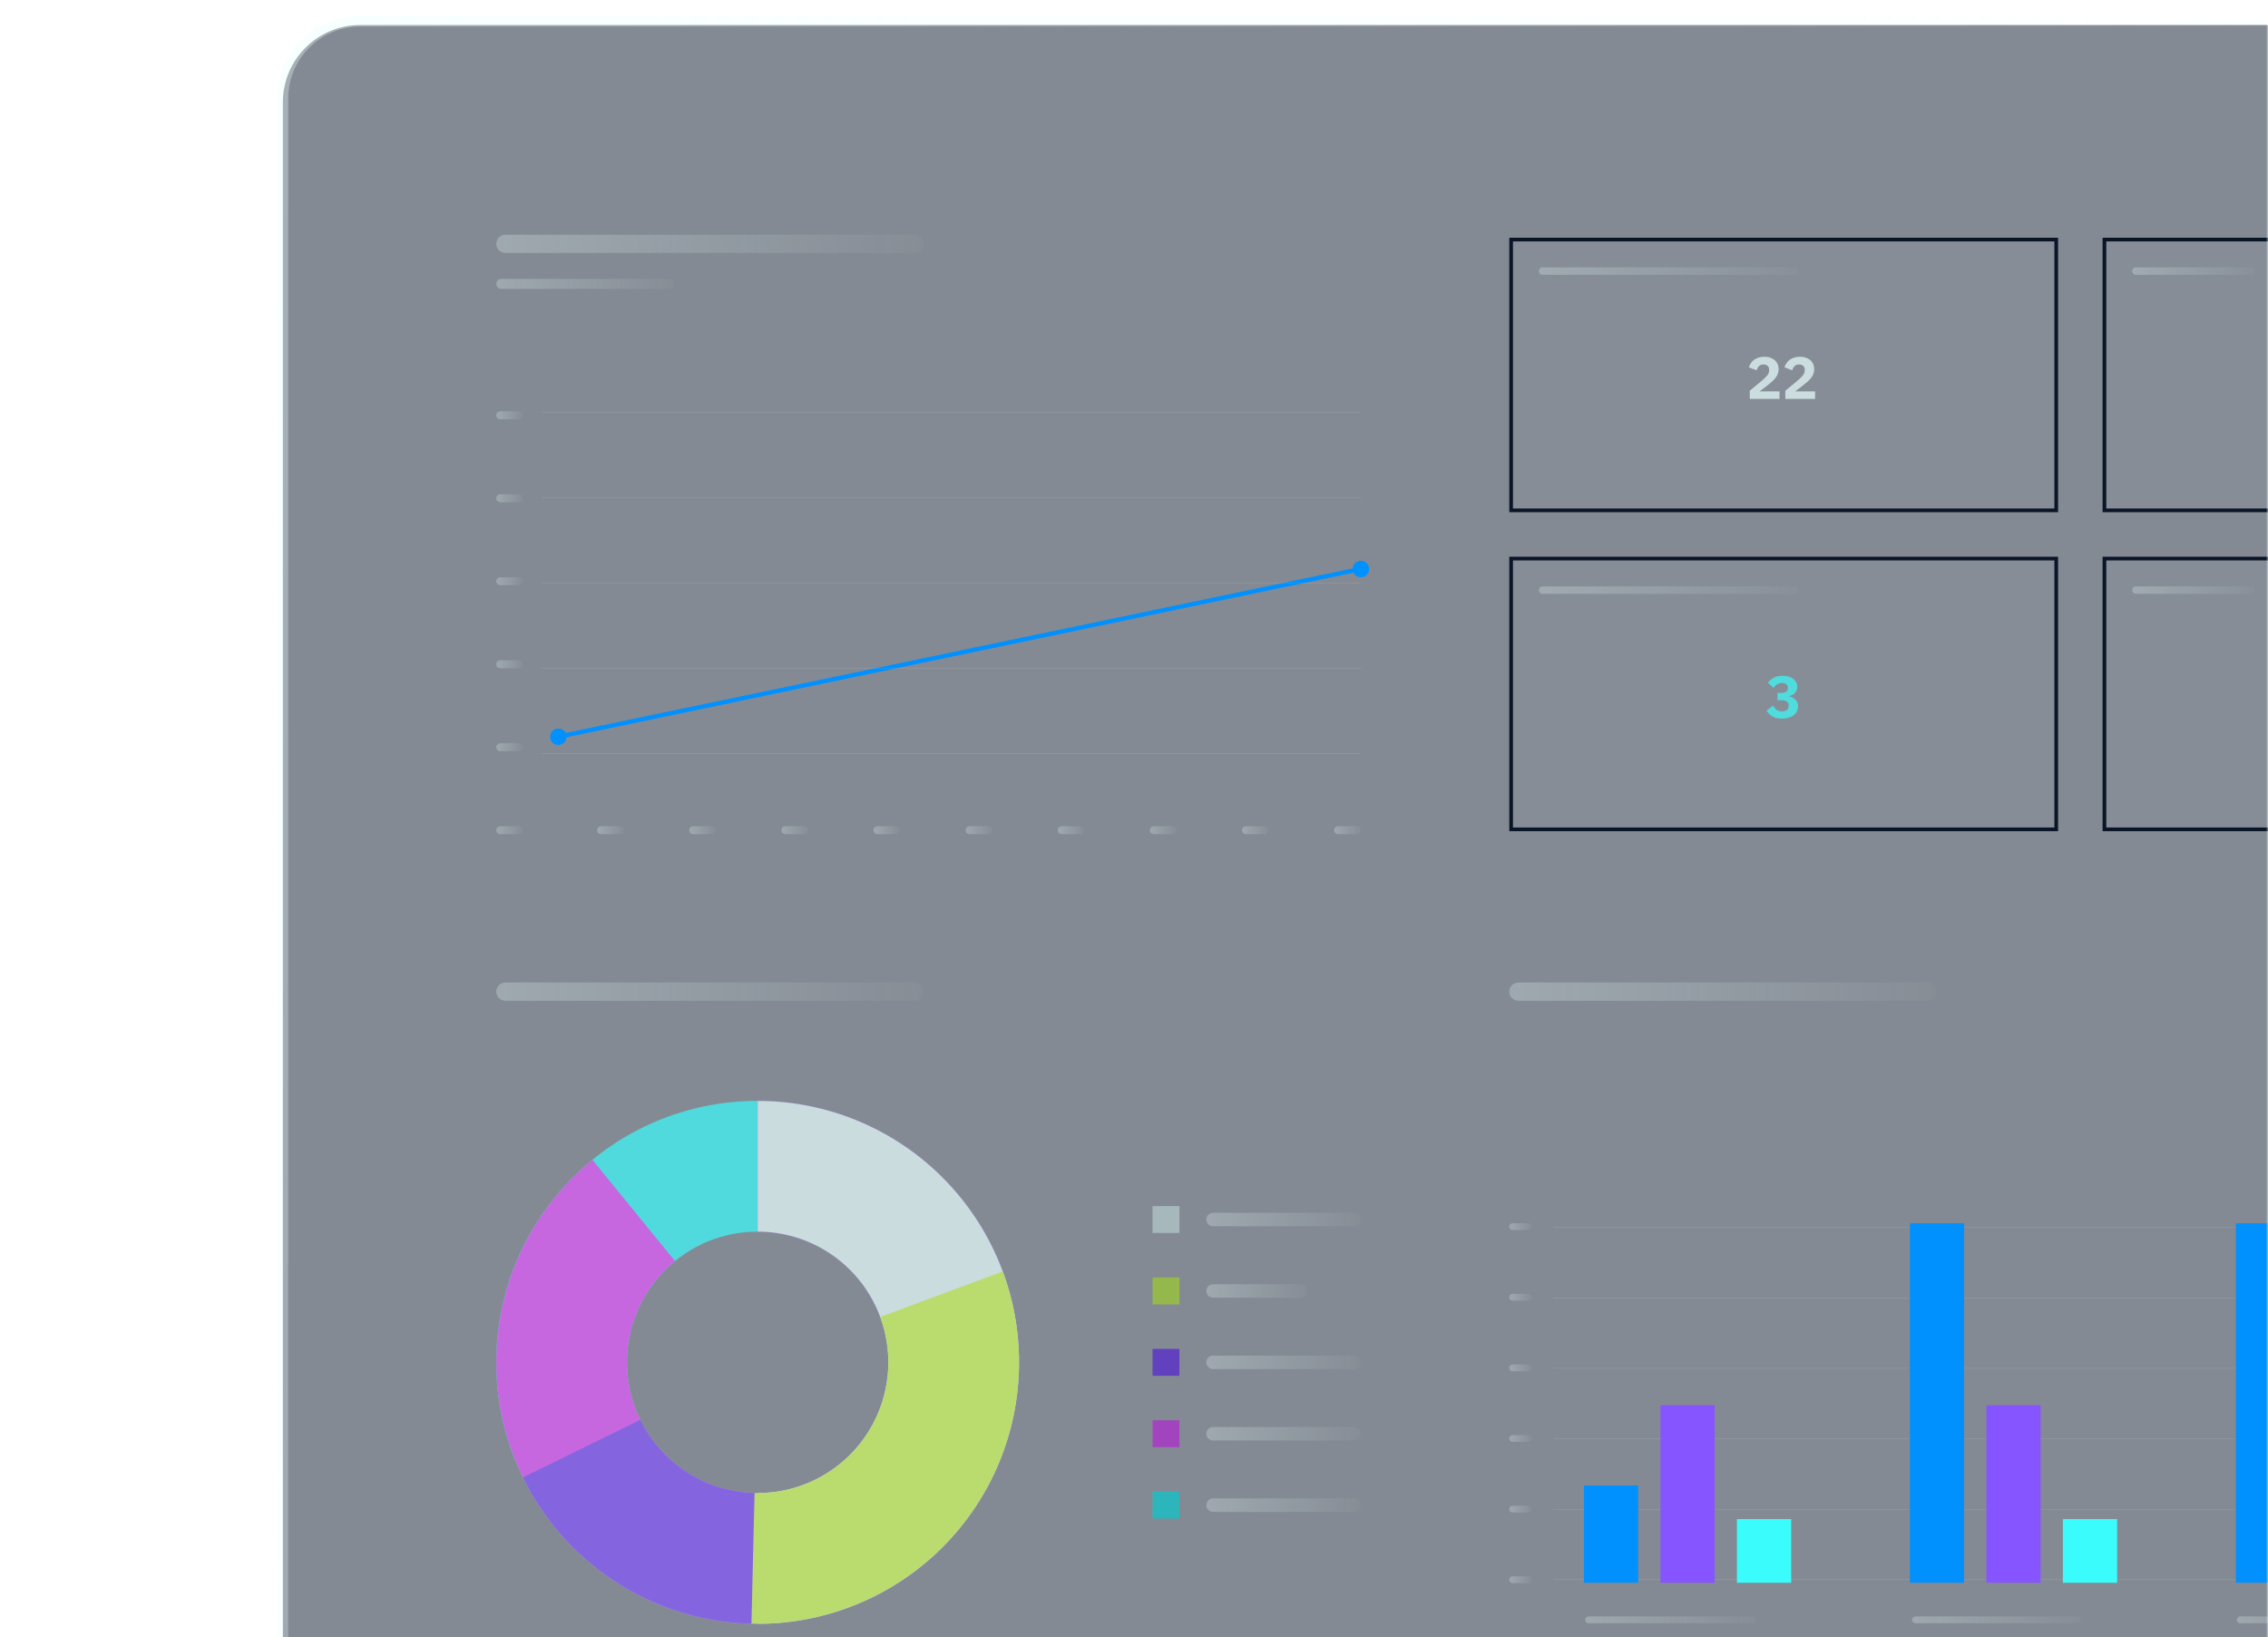 <svg width="600" height="433" viewBox="0 0 600 433" fill="none" xmlns="http://www.w3.org/2000/svg">
<g clip-path="url(#clip0_189_83)">
<g clip-path="url(#clip1_189_83)">
<mask id="mask0_189_83" style="mask-type:luminance" maskUnits="userSpaceOnUse" x="-231" y="-187" width="831" height="679">
<path d="M600 -186.386H-230.118V491.261H600V-186.386Z" fill="white"/>
</mask>
<g mask="url(#mask0_189_83)">
<g filter="url(#filter0_d_189_83)">
<path d="M579.527 6.614H24.707C13.401 6.614 4.235 15.78 4.235 27.086V502.847C4.235 514.154 13.401 523.32 24.707 523.32H579.527C590.834 523.32 600 514.154 600 502.847V27.086C600 15.78 590.834 6.614 579.527 6.614Z" fill="#0A1628" fill-opacity="0.5"/>
<path opacity="0.3" d="M171.341 62.084H63.115C61.785 62.084 60.706 63.163 60.706 64.494C60.706 65.825 61.785 66.904 63.115 66.904H171.341C172.672 66.904 173.75 65.825 173.75 64.494C173.75 63.163 172.672 62.084 171.341 62.084Z" fill="url(#paint0_linear_189_83)"/>
<path opacity="0.3" d="M106.418 73.77H62.023C61.295 73.77 60.706 74.36 60.706 75.088C60.706 75.815 61.295 76.405 62.023 76.405H106.418C107.145 76.405 107.735 75.815 107.735 75.088C107.735 74.36 107.145 73.77 106.418 73.77Z" fill="url(#paint1_linear_189_83)"/>
<path d="M77.117 194.859L290.117 150.32" stroke="#0091FF" stroke-width="1.153"/>
<path opacity="0.3" d="M66.735 108.783H61.753C61.174 108.783 60.706 109.252 60.706 109.83C60.706 110.408 61.174 110.877 61.753 110.877H66.735C67.314 110.877 67.783 110.408 67.783 109.83C67.783 109.252 67.314 108.783 66.735 108.783Z" fill="url(#paint2_linear_189_83)"/>
<path opacity="0.3" d="M66.735 130.731H61.753C61.174 130.731 60.706 131.2 60.706 131.779C60.706 132.357 61.174 132.826 61.753 132.826H66.735C67.314 132.826 67.783 132.357 67.783 131.779C67.783 131.2 67.314 130.731 66.735 130.731Z" fill="url(#paint3_linear_189_83)"/>
<path opacity="0.3" d="M66.735 152.68H61.753C61.174 152.68 60.706 153.149 60.706 153.728C60.706 154.306 61.174 154.775 61.753 154.775H66.735C67.314 154.775 67.783 154.306 67.783 153.728C67.783 153.149 67.314 152.68 66.735 152.68Z" fill="url(#paint4_linear_189_83)"/>
<path opacity="0.3" d="M66.735 174.635H61.753C61.174 174.635 60.706 175.103 60.706 175.682C60.706 176.26 61.174 176.729 61.753 176.729H66.735C67.314 176.729 67.783 176.26 67.783 175.682C67.783 175.103 67.314 174.635 66.735 174.635Z" fill="url(#paint5_linear_189_83)"/>
<path opacity="0.3" d="M66.735 196.583H61.753C61.174 196.583 60.706 197.052 60.706 197.631C60.706 198.209 61.174 198.678 61.753 198.678H66.735C67.314 198.678 67.783 198.209 67.783 197.631C67.783 197.052 67.314 196.583 66.735 196.583Z" fill="url(#paint6_linear_189_83)"/>
<path opacity="0.3" d="M66.735 218.531H61.753C61.174 218.531 60.706 218.999 60.706 219.578C60.706 220.156 61.174 220.625 61.753 220.625H66.735C67.314 220.625 67.783 220.156 67.783 219.578C67.783 218.999 67.314 218.531 66.735 218.531Z" fill="url(#paint7_linear_189_83)"/>
<path opacity="0.3" d="M93.415 218.531H88.432C87.854 218.531 87.385 218.999 87.385 219.578C87.385 220.156 87.854 220.625 88.432 220.625H93.415C93.993 220.625 94.462 220.156 94.462 219.578C94.462 218.999 93.993 218.531 93.415 218.531Z" fill="url(#paint8_linear_189_83)"/>
<path opacity="0.3" d="M117.791 218.531H112.808C112.23 218.531 111.761 218.999 111.761 219.578C111.761 220.156 112.23 220.625 112.808 220.625H117.791C118.369 220.625 118.838 220.156 118.838 219.578C118.838 218.999 118.369 218.531 117.791 218.531Z" fill="url(#paint9_linear_189_83)"/>
<path opacity="0.3" d="M142.166 218.531H137.183C136.605 218.531 136.136 218.999 136.136 219.578C136.136 220.156 136.605 220.625 137.183 220.625H142.166C142.744 220.625 143.213 220.156 143.213 219.578C143.213 218.999 142.744 218.531 142.166 218.531Z" fill="url(#paint10_linear_189_83)"/>
<path opacity="0.3" d="M166.53 218.531H161.547C160.969 218.531 160.5 218.999 160.5 219.578C160.5 220.156 160.969 220.625 161.547 220.625H166.53C167.108 220.625 167.577 220.156 167.577 219.578C167.577 218.999 167.108 218.531 166.53 218.531Z" fill="url(#paint11_linear_189_83)"/>
<path opacity="0.3" d="M190.904 218.531H185.922C185.343 218.531 184.875 218.999 184.875 219.578C184.875 220.156 185.343 220.625 185.922 220.625H190.904C191.483 220.625 191.952 220.156 191.952 219.578C191.952 218.999 191.483 218.531 190.904 218.531Z" fill="url(#paint12_linear_189_83)"/>
<path opacity="0.3" d="M215.279 218.531H210.297C209.718 218.531 209.25 218.999 209.25 219.578C209.25 220.156 209.718 220.625 210.297 220.625H215.279C215.858 220.625 216.327 220.156 216.327 219.578C216.327 218.999 215.858 218.531 215.279 218.531Z" fill="url(#paint13_linear_189_83)"/>
<path opacity="0.3" d="M239.654 218.531H234.671C234.093 218.531 233.624 218.999 233.624 219.578C233.624 220.156 234.093 220.625 234.671 220.625H239.654C240.232 220.625 240.701 220.156 240.701 219.578C240.701 218.999 240.232 218.531 239.654 218.531Z" fill="url(#paint14_linear_189_83)"/>
<path opacity="0.3" d="M264.018 218.531H259.036C258.457 218.531 257.988 218.999 257.988 219.578C257.988 220.156 258.457 220.625 259.036 220.625H264.018C264.597 220.625 265.065 220.156 265.065 219.578C265.065 218.999 264.597 218.531 264.018 218.531Z" fill="url(#paint15_linear_189_83)"/>
<path opacity="0.3" d="M288.393 218.531H283.411C282.832 218.531 282.363 218.999 282.363 219.578C282.363 220.156 282.832 220.625 283.411 220.625H288.393C288.972 220.625 289.44 220.156 289.44 219.578C289.44 218.999 288.972 218.531 288.393 218.531Z" fill="url(#paint16_linear_189_83)"/>
<path d="M79.306 194.859C79.306 193.651 78.327 192.673 77.119 192.673C75.912 192.673 74.933 193.651 74.933 194.859C74.933 196.066 75.912 197.045 77.119 197.045C78.327 197.045 79.306 196.066 79.306 194.859Z" fill="#0091FF"/>
<path d="M291.622 150.498C291.622 149.291 290.643 148.312 289.436 148.312C288.228 148.312 287.25 149.291 287.25 150.498C287.25 151.706 288.228 152.685 289.436 152.685C290.643 152.685 291.622 151.706 291.622 150.498Z" fill="#0091FF"/>
<path opacity="0.2" d="M72.65 109.081H289.441" stroke="#EAFFFF" stroke-width="0.098"/>
<path opacity="0.2" d="M72.65 131.642H289.441" stroke="#EAFFFF" stroke-width="0.098"/>
<path opacity="0.2" d="M72.65 154.208H289.441" stroke="#EAFFFF" stroke-width="0.098"/>
<path opacity="0.2" d="M72.65 176.768H289.441" stroke="#EAFFFF" stroke-width="0.098"/>
<path opacity="0.2" d="M72.65 199.335H289.441" stroke="#EAFFFF" stroke-width="0.098"/>
<path d="M473.387 63.364H329.178V134.978H473.387V63.364Z" fill="#EAFFFF" fill-opacity="0.02"/>
<path opacity="0.3" d="M404.219 70.72H337.51C336.968 70.72 336.529 71.159 336.529 71.701C336.529 72.243 336.968 72.682 337.51 72.682H404.219C404.761 72.682 405.2 72.243 405.2 71.701C405.2 71.159 404.761 70.72 404.219 70.72Z" fill="url(#paint17_linear_189_83)"/>
<path opacity="0.7" d="M400.188 105.502H392.309V103.352L395.762 100.479C396.359 99.967 396.788 99.522 397.049 99.145C397.311 98.768 397.442 98.371 397.442 97.952V97.795C397.442 97.335 397.305 96.989 397.034 96.759C396.761 96.519 396.396 96.398 395.934 96.398C395.412 96.398 395.008 96.55 394.726 96.854C394.443 97.157 394.244 97.517 394.13 97.936L392.073 97.152C392.199 96.775 392.372 96.419 392.591 96.084C392.811 95.738 393.088 95.441 393.424 95.189C393.769 94.938 394.167 94.74 394.617 94.593C395.066 94.437 395.584 94.358 396.17 94.358C396.767 94.358 397.301 94.441 397.771 94.609C398.242 94.775 398.639 95.007 398.964 95.299C399.289 95.593 399.534 95.943 399.702 96.351C399.869 96.749 399.953 97.183 399.953 97.654C399.953 98.114 399.874 98.538 399.718 98.925C399.571 99.302 399.362 99.657 399.089 99.992C398.828 100.328 398.515 100.651 398.148 100.966C397.792 101.28 397.411 101.593 397.001 101.908L394.915 103.524H400.188V105.502ZM409.6 105.502H401.721V103.352L405.174 100.479C405.77 99.967 406.199 99.522 406.46 99.145C406.723 98.768 406.853 98.371 406.853 97.952V97.795C406.853 97.335 406.717 96.989 406.445 96.759C406.174 96.519 405.807 96.398 405.346 96.398C404.823 96.398 404.42 96.55 404.138 96.854C403.856 97.157 403.657 97.517 403.541 97.936L401.485 97.152C401.611 96.775 401.783 96.419 402.003 96.084C402.222 95.738 402.5 95.441 402.835 95.189C403.181 94.938 403.577 94.74 404.028 94.593C404.478 94.437 404.996 94.358 405.582 94.358C406.178 94.358 406.712 94.441 407.183 94.609C407.653 94.775 408.051 95.007 408.376 95.299C408.701 95.593 408.946 95.943 409.113 96.351C409.281 96.749 409.364 97.183 409.364 97.654C409.364 98.114 409.287 98.538 409.129 98.925C408.983 99.302 408.773 99.657 408.502 99.992C408.239 100.328 407.926 100.651 407.56 100.966C407.204 101.28 406.822 101.593 406.414 101.908L404.326 103.524H409.6V105.502Z" fill="#EAFFFF"/>
<path d="M473.387 63.364H329.178V134.978H473.387V63.364Z" stroke="#0A1628" stroke-width="0.981"/>
<path d="M630.346 63.364H486.137V134.978H630.346V63.364Z" fill="#EAFFFF" fill-opacity="0.02"/>
<path opacity="0.3" d="M524.891 70.72H494.48C493.938 70.72 493.499 71.159 493.499 71.701C493.499 72.243 493.938 72.682 494.48 72.682H524.891C525.433 72.682 525.872 72.243 525.872 71.701C525.872 71.159 525.433 70.72 524.891 70.72Z" fill="url(#paint18_linear_189_83)"/>
<path opacity="0.7" d="M557.137 105.502H549.258V103.352L552.711 100.479C553.308 99.967 553.736 99.522 553.999 99.145C554.26 98.768 554.391 98.371 554.391 97.952V97.795C554.391 97.335 554.254 96.989 553.983 96.759C553.711 96.519 553.344 96.398 552.883 96.398C552.361 96.398 551.957 96.55 551.675 96.854C551.393 97.157 551.194 97.517 551.079 97.936L549.022 97.152C549.148 96.775 549.32 96.419 549.54 96.084C549.761 95.738 550.037 95.441 550.372 95.189C550.718 94.938 551.116 94.74 551.565 94.593C552.015 94.437 552.533 94.358 553.119 94.358C553.716 94.358 554.25 94.441 554.72 94.609C555.192 94.775 555.588 95.007 555.913 95.299C556.238 95.593 556.483 95.943 556.651 96.351C556.818 96.749 556.903 97.183 556.903 97.654C556.903 98.114 556.824 98.538 556.667 98.925C556.52 99.302 556.311 99.657 556.039 99.992C555.778 100.328 555.463 100.651 555.097 100.966C554.741 101.28 554.359 101.593 553.951 101.908L551.864 103.524H557.137V105.502ZM566.078 96.602H561.008L560.757 100.071H560.898C561.014 99.82 561.145 99.59 561.29 99.381C561.437 99.16 561.61 98.977 561.809 98.832C562.008 98.673 562.238 98.553 562.499 98.47C562.762 98.387 563.059 98.344 563.394 98.344C563.844 98.344 564.268 98.424 564.666 98.58C565.074 98.737 565.43 98.967 565.733 99.271C566.047 99.564 566.292 99.93 566.47 100.369C566.648 100.798 566.737 101.285 566.737 101.829C566.737 102.384 566.644 102.896 566.455 103.368C566.267 103.838 565.989 104.246 565.623 104.592C565.267 104.937 564.823 105.208 564.289 105.408C563.755 105.597 563.148 105.69 562.468 105.69C561.934 105.69 561.458 105.633 561.039 105.518C560.621 105.402 560.25 105.251 559.925 105.063C559.612 104.864 559.334 104.638 559.094 104.388C558.864 104.126 558.665 103.859 558.497 103.586L560.208 102.237C560.333 102.447 560.465 102.645 560.6 102.834C560.747 103.022 560.909 103.19 561.087 103.336C561.275 103.472 561.48 103.582 561.698 103.665C561.929 103.739 562.191 103.776 562.483 103.776C563.069 103.776 563.51 103.619 563.802 103.304C564.106 102.981 564.258 102.552 564.258 102.018V101.892C564.258 101.38 564.106 100.976 563.802 100.684C563.498 100.39 563.081 100.243 562.547 100.243C562.106 100.243 561.741 100.332 561.449 100.51C561.165 100.678 560.95 100.846 560.805 101.013L558.874 100.746L559.282 94.545H566.078V96.602Z" fill="#FB3D5D"/>
<path d="M630.346 63.364H486.137V134.978H630.346V63.364Z" stroke="#0A1628" stroke-width="0.981"/>
<path d="M473.387 147.733H329.178V219.348H473.387V147.733Z" fill="#EAFFFF" fill-opacity="0.02"/>
<path opacity="0.3" d="M404.219 155.09H337.51C336.968 155.09 336.529 155.529 336.529 156.071C336.529 156.613 336.968 157.052 337.51 157.052H404.219C404.761 157.052 405.2 156.613 405.2 156.071C405.2 155.529 404.761 155.09 404.219 155.09Z" fill="url(#paint19_linear_189_83)"/>
<path opacity="0.7" d="M400.66 183.248C401.267 183.248 401.706 183.132 401.979 182.902C402.261 182.672 402.402 182.389 402.402 182.055V181.945C402.402 181.547 402.267 181.233 401.994 181.003C401.733 180.762 401.356 180.642 400.863 180.642C400.414 180.642 399.991 180.757 399.593 180.988C399.206 181.206 398.876 181.525 398.603 181.945L397.112 180.564C397.321 180.292 397.551 180.046 397.803 179.826C398.054 179.596 398.332 179.402 398.636 179.245C398.939 179.077 399.278 178.952 399.655 178.868C400.043 178.774 400.477 178.727 400.958 178.727C401.555 178.727 402.093 178.795 402.575 178.931C403.056 179.068 403.464 179.265 403.8 179.528C404.144 179.779 404.411 180.083 404.6 180.438C404.788 180.794 404.883 181.191 404.883 181.631C404.883 181.976 404.825 182.291 404.709 182.573C404.595 182.855 404.438 183.101 404.239 183.31C404.05 183.519 403.825 183.692 403.564 183.828C403.313 183.954 403.04 184.043 402.748 184.095V184.189C403.417 184.304 403.972 184.588 404.411 185.036C404.862 185.477 405.086 186.073 405.086 186.827C405.086 187.318 404.982 187.763 404.773 188.161C404.574 188.557 404.286 188.898 403.909 189.18C403.543 189.464 403.093 189.683 402.559 189.839C402.037 189.986 401.451 190.059 400.801 190.059C400.246 190.059 399.755 190.002 399.326 189.887C398.907 189.772 398.535 189.62 398.211 189.431C397.887 189.232 397.605 189.008 397.364 188.756C397.134 188.495 396.929 188.228 396.751 187.956L398.494 186.606C398.734 187.057 399.032 187.428 399.388 187.72C399.755 188.004 400.241 188.145 400.848 188.145C401.414 188.145 401.847 188.014 402.151 187.753C402.454 187.49 402.607 187.13 402.607 186.67V186.56C402.607 186.109 402.433 185.775 402.089 185.555C401.743 185.324 401.262 185.21 400.645 185.21H399.624V183.248H400.66Z" fill="#3AFCFC"/>
<path d="M473.387 147.733H329.178V219.348H473.387V147.733Z" stroke="#0A1628" stroke-width="0.981"/>
<path d="M630.346 147.733H486.137V219.348H630.346V147.733Z" fill="#EAFFFF" fill-opacity="0.02"/>
<path opacity="0.3" d="M524.891 155.09H494.48C493.938 155.09 493.499 155.529 493.499 156.071C493.499 156.613 493.938 157.052 494.48 157.052H524.891C525.433 157.052 525.872 156.613 525.872 156.071C525.872 155.529 525.433 155.09 524.891 155.09Z" fill="url(#paint20_linear_189_83)"/>
<path opacity="0.7" d="M536.169 189.872V187.972H539.121V180.626H538.979L536.751 183.546L535.243 182.368L537.865 178.915H541.475V187.972H543.798V189.872H536.169ZM548.815 190.059C548.155 190.059 547.569 189.98 547.057 189.824C546.544 189.657 546.11 189.431 545.754 189.149C545.398 188.867 545.126 188.532 544.938 188.145C544.76 187.747 544.671 187.318 544.671 186.858C544.671 186.146 544.876 185.576 545.284 185.147C545.692 184.708 546.214 184.398 546.852 184.22V184.095C546.309 183.896 545.864 183.592 545.518 183.184C545.174 182.776 545 182.254 545 181.614C545 181.196 545.085 180.81 545.251 180.454C545.419 180.098 545.665 179.795 545.99 179.543C546.314 179.282 546.711 179.083 547.183 178.946C547.653 178.801 548.198 178.727 548.815 178.727C549.422 178.727 549.961 178.801 550.431 178.946C550.912 179.083 551.316 179.282 551.639 179.543C551.964 179.795 552.21 180.098 552.378 180.454C552.546 180.81 552.629 181.196 552.629 181.614C552.629 182.254 552.457 182.776 552.111 183.184C551.765 183.592 551.32 183.896 550.777 184.095V184.22C551.415 184.398 551.939 184.708 552.347 185.147C552.755 185.576 552.958 186.146 552.958 186.858C552.958 187.318 552.865 187.747 552.676 188.145C552.498 188.532 552.231 188.867 551.875 189.149C551.519 189.431 551.086 189.657 550.572 189.824C550.06 189.98 549.474 190.059 548.815 190.059ZM548.815 188.254C549.359 188.254 549.772 188.13 550.055 187.878C550.348 187.627 550.495 187.287 550.495 186.858V186.544C550.495 186.104 550.353 185.764 550.071 185.524C549.789 185.272 549.369 185.147 548.815 185.147C548.26 185.147 547.842 185.272 547.559 185.524C547.277 185.764 547.136 186.104 547.136 186.544V186.858C547.136 187.287 547.277 187.627 547.559 187.878C547.852 188.13 548.271 188.254 548.815 188.254ZM548.815 183.42C549.338 183.42 549.735 183.3 550.007 183.059C550.28 182.819 550.415 182.494 550.415 182.086V181.85C550.415 181.442 550.274 181.123 549.992 180.893C549.719 180.653 549.327 180.532 548.815 180.532C548.302 180.532 547.904 180.653 547.622 180.893C547.35 181.123 547.214 181.442 547.214 181.85V182.086C547.214 182.494 547.35 182.819 547.622 183.059C547.894 183.3 548.292 183.42 548.815 183.42ZM558.227 190.059C556.761 190.059 555.678 189.563 554.977 188.569C554.286 187.575 553.942 186.183 553.942 184.393C553.942 182.604 554.286 181.212 554.977 180.218C555.678 179.224 556.761 178.727 558.227 178.727C559.691 178.727 560.769 179.224 561.46 180.218C562.161 181.212 562.511 182.604 562.511 184.393C562.511 186.183 562.161 187.575 561.46 188.569C560.769 189.563 559.691 190.059 558.227 190.059ZM558.227 188.207C558.927 188.207 559.414 187.962 559.686 187.47C559.969 186.978 560.11 186.293 560.11 185.413V183.373C560.11 182.494 559.969 181.809 559.686 181.316C559.414 180.825 558.927 180.58 558.227 180.58C557.525 180.58 557.034 180.825 556.751 181.316C556.479 181.809 556.343 182.494 556.343 183.373V185.413C556.343 186.293 556.479 186.978 556.751 187.47C557.034 187.962 557.525 188.207 558.227 188.207ZM558.227 185.319C557.86 185.319 557.604 185.245 557.457 185.1C557.322 184.953 557.253 184.775 557.253 184.566V184.22C557.253 184.012 557.322 183.834 557.457 183.687C557.604 183.54 557.86 183.467 558.227 183.467C558.592 183.467 558.844 183.54 558.979 183.687C559.126 183.834 559.199 184.012 559.199 184.22V184.566C559.199 184.775 559.126 184.953 558.979 185.1C558.844 185.245 558.592 185.319 558.227 185.319ZM567.638 190.059C567.052 190.059 566.628 189.934 566.367 189.683C566.116 189.421 565.99 189.112 565.99 188.756V188.207C565.99 187.852 566.116 187.548 566.367 187.297C566.628 187.035 567.052 186.904 567.638 186.904C568.223 186.904 568.643 187.035 568.894 187.297C569.155 187.548 569.286 187.852 569.286 188.207V188.756C569.286 189.112 569.155 189.421 568.894 189.683C568.643 189.934 568.223 190.059 567.638 190.059ZM577.662 189.872V187.768H572.733V185.759L577.096 178.915H579.923V185.947H581.334V187.768H579.923V189.872H577.662ZM574.633 185.947H577.662V181.348H577.52L574.633 185.947Z" fill="#FB3D5D"/>
<path d="M630.346 147.733H486.137V219.348H630.346V147.733Z" stroke="#0A1628" stroke-width="0.981"/>
<path opacity="0.3" d="M171.341 259.864H63.115C61.785 259.864 60.706 260.943 60.706 262.274C60.706 263.605 61.785 264.684 63.115 264.684H171.341C172.672 264.684 173.75 263.605 173.75 262.274C173.75 260.943 172.672 259.864 171.341 259.864Z" fill="url(#paint21_linear_189_83)"/>
<g opacity="0.7">
<path d="M198.999 360.317C198.999 398.507 168.041 429.464 129.852 429.464C91.664 429.464 60.706 398.507 60.706 360.317C60.706 322.129 91.664 291.172 129.852 291.172C168.041 291.172 198.999 322.129 198.999 360.317ZM95.278 360.317C95.278 379.413 110.758 394.891 129.852 394.891C148.947 394.891 164.425 379.413 164.425 360.317C164.425 341.223 148.947 325.744 129.852 325.744C110.758 325.744 95.278 341.223 95.278 360.317Z" fill="#3AFCFC"/>
<path d="M129.852 291.172C146.148 291.172 161.922 296.927 174.388 307.424C186.855 317.92 195.213 332.483 197.988 348.542C200.764 364.6 197.778 381.122 189.559 395.195C181.338 409.267 168.412 419.982 153.062 425.453C137.71 430.924 120.92 430.795 105.653 425.092C90.388 419.388 77.626 408.477 69.621 394.281C61.616 380.086 58.883 363.519 61.903 347.504C64.922 331.49 73.502 317.056 86.127 306.75L107.99 333.534C101.678 338.687 97.387 345.904 95.878 353.91C94.368 361.918 95.734 370.202 99.737 377.299C103.739 384.398 110.12 389.853 117.754 392.704C125.386 395.556 133.781 395.62 141.457 392.885C149.133 390.15 155.596 384.793 159.706 377.757C163.815 370.72 165.309 362.459 163.921 354.43C162.533 346.4 158.353 339.119 152.12 333.87C145.887 328.623 138.001 325.744 129.852 325.744V291.172Z" fill="#E359FF"/>
<path d="M129.852 291.172C142.19 291.172 154.301 294.472 164.933 300.731C175.564 306.99 184.328 315.979 190.314 326.766C196.3 337.555 199.291 349.747 198.977 362.08C198.662 374.414 195.053 386.438 188.525 396.906C181.997 407.374 172.787 415.905 161.851 421.614C150.915 427.324 138.649 430.003 126.329 429.375C114.007 428.745 102.079 424.832 91.78 418.04C81.481 411.246 73.188 401.822 67.759 390.743L98.806 375.53C101.52 381.07 105.667 385.782 110.816 389.178C115.965 392.574 121.93 394.531 128.091 394.846C134.251 395.161 140.383 393.821 145.852 390.966C151.32 388.112 155.925 383.846 159.189 378.612C162.453 373.377 164.257 367.366 164.414 361.199C164.572 355.033 163.075 348.935 160.083 343.542C157.09 338.148 152.709 333.654 147.392 330.525C142.077 327.395 136.02 325.744 129.852 325.744V291.172Z" fill="#8655FF"/>
<path d="M129.852 291.172C148.191 291.172 165.779 298.456 178.746 311.423C191.714 324.39 198.999 341.978 198.999 360.317C198.999 378.656 191.714 396.244 178.746 409.212C165.779 422.179 148.191 429.464 129.852 429.464V394.891C139.021 394.891 147.815 391.249 154.3 384.765C160.782 378.28 164.425 369.486 164.425 360.317C164.425 351.148 160.782 342.354 154.3 335.871C147.815 329.387 139.021 325.744 129.852 325.744V291.172Z" fill="#EAFFFF"/>
<path d="M194.683 336.271C198.61 346.857 199.884 358.243 198.395 369.436C196.907 380.627 192.7 391.284 186.142 400.476C179.586 409.667 170.877 417.112 160.779 422.162C150.682 427.212 139.5 429.712 128.212 429.446L129.032 394.881C134.676 395.015 140.267 393.765 145.315 391.24C150.365 388.715 154.719 384.992 157.997 380.397C161.275 375.801 163.379 370.472 164.124 364.877C164.868 359.281 164.23 353.587 162.268 348.295L194.683 336.271Z" fill="#D1FF5F"/>
</g>
<path d="M241.433 318.993H234.32V326.106H241.433V318.993Z" fill="#A7B8BD"/>
<path opacity="0.3" d="M287.67 320.768H250.326C249.344 320.768 248.548 321.564 248.548 322.546C248.548 323.528 249.344 324.325 250.326 324.325H287.67C288.652 324.325 289.448 323.528 289.448 322.546C289.448 321.564 288.652 320.768 287.67 320.768Z" fill="url(#paint22_linear_189_83)"/>
<path d="M241.433 337.88H234.32V344.993H241.433V337.88Z" fill="#95B84D"/>
<path opacity="0.3" d="M273.443 339.656H250.326C249.344 339.656 248.548 340.452 248.548 341.434C248.548 342.416 249.344 343.212 250.326 343.212H273.443C274.426 343.212 275.222 342.416 275.222 341.434C275.222 340.452 274.426 339.656 273.443 339.656Z" fill="url(#paint23_linear_189_83)"/>
<path d="M241.433 356.762H234.32V363.875H241.433V356.762Z" fill="#6141BD"/>
<path opacity="0.3" d="M287.67 358.538H250.326C249.344 358.538 248.548 359.334 248.548 360.316C248.548 361.298 249.344 362.095 250.326 362.095H287.67C288.652 362.095 289.448 361.298 289.448 360.316C289.448 359.334 288.652 358.538 287.67 358.538Z" fill="url(#paint24_linear_189_83)"/>
<path d="M241.433 375.65H234.32V382.763H241.433V375.65Z" fill="#A244BE"/>
<path opacity="0.3" d="M287.67 377.426H250.326C249.344 377.426 248.548 378.222 248.548 379.204C248.548 380.186 249.344 380.983 250.326 380.983H287.67C288.652 380.983 289.448 380.186 289.448 379.204C289.448 378.222 288.652 377.426 287.67 377.426Z" fill="url(#paint25_linear_189_83)"/>
<path d="M241.433 394.533H234.32V401.646H241.433V394.533Z" fill="#2CB6BB"/>
<path opacity="0.3" d="M287.67 396.308H250.326C249.344 396.308 248.548 397.104 248.548 398.087C248.548 399.069 249.344 399.865 250.326 399.865H287.67C288.652 399.865 289.448 399.069 289.448 398.087C289.448 397.104 288.652 396.308 287.67 396.308Z" fill="url(#paint26_linear_189_83)"/>
<path opacity="0.2" d="M340.301 324.612H575.745" stroke="#EAFFFF" stroke-width="0.098"/>
<path opacity="0.2" d="M340.301 343.251H575.745" stroke="#EAFFFF" stroke-width="0.098"/>
<path opacity="0.2" d="M340.301 361.891H575.745" stroke="#EAFFFF" stroke-width="0.098"/>
<path opacity="0.2" d="M340.301 380.531H575.745" stroke="#EAFFFF" stroke-width="0.098"/>
<path opacity="0.2" d="M340.301 399.172H575.745" stroke="#EAFFFF" stroke-width="0.098"/>
<path opacity="0.2" d="M340.301 417.811H575.745" stroke="#EAFFFF" stroke-width="0.098"/>
<path opacity="0.3" d="M439.321 259.864H331.096C329.765 259.864 328.686 260.943 328.686 262.274C328.686 263.605 329.765 264.684 331.096 264.684H439.321C440.652 264.684 441.731 263.605 441.731 262.274C441.731 260.943 440.652 259.864 439.321 259.864Z" fill="url(#paint27_linear_189_83)"/>
<path opacity="0.3" d="M333.817 323.542H329.577C329.085 323.542 328.686 323.941 328.686 324.433C328.686 324.925 329.085 325.324 329.577 325.324H333.817C334.309 325.324 334.708 324.925 334.708 324.433C334.708 323.941 334.309 323.542 333.817 323.542Z" fill="url(#paint28_linear_189_83)"/>
<path opacity="0.3" d="M333.817 342.215H329.577C329.085 342.215 328.686 342.614 328.686 343.106V343.106C328.686 343.598 329.085 343.997 329.577 343.997H333.817C334.309 343.997 334.708 343.598 334.708 343.106V343.106C334.708 342.614 334.309 342.215 333.817 342.215Z" fill="url(#paint29_linear_189_83)"/>
<path opacity="0.3" d="M333.817 360.893H329.577C329.085 360.893 328.686 361.292 328.686 361.784C328.686 362.276 329.085 362.675 329.577 362.675H333.817C334.309 362.675 334.708 362.276 334.708 361.784C334.708 361.292 334.309 360.893 333.817 360.893Z" fill="url(#paint30_linear_189_83)"/>
<path opacity="0.3" d="M333.817 379.566H329.577C329.085 379.566 328.686 379.965 328.686 380.457V380.457C328.686 380.95 329.085 381.348 329.577 381.348H333.817C334.309 381.348 334.708 380.95 334.708 380.457V380.457C334.708 379.965 334.309 379.566 333.817 379.566Z" fill="url(#paint31_linear_189_83)"/>
<path opacity="0.3" d="M333.817 398.244H329.577C329.085 398.244 328.686 398.643 328.686 399.135C328.686 399.627 329.085 400.026 329.577 400.026H333.817C334.309 400.026 334.708 399.627 334.708 399.135C334.708 398.643 334.309 398.244 333.817 398.244Z" fill="url(#paint32_linear_189_83)"/>
<path opacity="0.3" d="M333.817 416.917H329.577C329.085 416.917 328.686 417.316 328.686 417.808V417.809C328.686 418.301 329.085 418.7 329.577 418.7H333.817C334.309 418.7 334.708 418.301 334.708 417.809V417.808C334.708 417.316 334.309 416.917 333.817 416.917Z" fill="url(#paint33_linear_189_83)"/>
<path d="M362.794 392.883H348.44V418.616H362.794V392.883Z" fill="#0091FF"/>
<path d="M383.033 371.652H368.679V418.614H383.033V371.652Z" fill="#8655FF"/>
<path d="M403.272 401.773H388.918V418.613H403.272V401.773Z" fill="#3AFCFC"/>
<path d="M449.024 323.542H434.669V418.614H449.024V323.542Z" fill="#0091FF"/>
<path d="M469.263 371.652H454.908V418.614H469.263V371.652Z" fill="#8655FF"/>
<path d="M489.5 401.773H475.146V418.613H489.5V401.773Z" fill="#3AFCFC"/>
<path d="M535.251 323.542H520.896V418.614H535.251V323.542Z" fill="#0091FF"/>
<path d="M555.491 371.652H541.136V418.614H555.491V371.652Z" fill="#8655FF"/>
<path d="M575.73 392.117H561.375V418.616H575.73V392.117Z" fill="#3AFCFC"/>
<path opacity="0.3" d="M393.155 427.527H349.674C349.182 427.527 348.783 427.926 348.783 428.418C348.783 428.91 349.182 429.309 349.674 429.309H393.155C393.647 429.309 394.046 428.91 394.046 428.418C394.046 427.926 393.647 427.527 393.155 427.527Z" fill="url(#paint34_linear_189_83)"/>
<path opacity="0.3" d="M479.075 427.527H436.145C435.653 427.527 435.254 427.926 435.254 428.418C435.254 428.91 435.653 429.309 436.145 429.309H479.075C479.567 429.309 479.966 428.91 479.966 428.418C479.966 427.926 479.567 427.527 479.075 427.527Z" fill="url(#paint35_linear_189_83)"/>
<path opacity="0.3" d="M554.739 427.527H522.052C521.56 427.527 521.161 427.926 521.161 428.418C521.161 428.91 521.56 429.309 522.052 429.309H554.739C555.231 429.309 555.63 428.91 555.63 428.418C555.63 427.926 555.231 427.527 554.739 427.527Z" fill="url(#paint36_linear_189_83)"/>
<path d="M582.847 259.864H575.734V266.977H582.847V259.864Z" fill="#A7B8BD"/>
<path opacity="0.3" d="M629.085 261.64H591.742C590.76 261.64 589.963 262.437 589.963 263.419C589.963 264.401 590.76 265.197 591.742 265.197H629.085C630.067 265.197 630.863 264.401 630.863 263.419C630.863 262.437 630.067 261.64 629.085 261.64Z" fill="url(#paint37_linear_189_83)"/>
<path d="M582.847 278.752H575.734V285.865H582.847V278.752Z" fill="#95B84D"/>
<path opacity="0.3" d="M614.859 280.527H591.742C590.76 280.527 589.963 281.323 589.963 282.305C589.963 283.287 590.76 284.083 591.742 284.083H614.859C615.841 284.083 616.637 283.287 616.637 282.305C616.637 281.323 615.841 280.527 614.859 280.527Z" fill="url(#paint38_linear_189_83)"/>
<path d="M582.847 297.635H575.734V304.748H582.847V297.635Z" fill="#6141BD"/>
<path opacity="0.3" d="M629.085 299.409H591.742C590.76 299.409 589.963 300.205 589.963 301.187C589.963 302.17 590.76 302.966 591.742 302.966H629.085C630.067 302.966 630.863 302.17 630.863 301.187C630.863 300.205 630.067 299.409 629.085 299.409Z" fill="url(#paint39_linear_189_83)"/>
<path d="M579.527 5.614H24.707C13.401 5.614 4.235 14.78 4.235 26.086V501.847C4.235 513.154 13.401 522.32 24.707 522.32H579.527C590.834 522.32 600 513.154 600 501.847V26.086C600 14.78 590.834 5.614 579.527 5.614Z" stroke="url(#paint40_linear_189_83)" stroke-width="2.824"/>
</g>
</g>
</g>
</g>
<defs>
<filter id="filter0_d_189_83" x="2.823" y="-66.386" width="769.217" height="660.706" filterUnits="userSpaceOnUse" color-interpolation-filters="sRGB">
<feFlood flood-opacity="0" result="BackgroundImageFix"/>
<feColorMatrix in="SourceAlpha" type="matrix" values="0 0 0 0 0 0 0 0 0 0 0 0 0 0 0 0 0 0 127 0" result="hardAlpha"/>
<feOffset dx="70.588"/>
<feGaussianBlur stdDeviation="35.294"/>
<feComposite in2="hardAlpha" operator="out"/>
<feColorMatrix type="matrix" values="0 0 0 0 0.918 0 0 0 0 1 0 0 0 0 1 0 0 0 0.02 0"/>
<feBlend mode="normal" in2="BackgroundImageFix" result="effect1_dropShadow_189_83"/>
<feBlend mode="normal" in="SourceGraphic" in2="effect1_dropShadow_189_83" result="shape"/>
</filter>
<linearGradient id="paint0_linear_189_83" x1="42.203" y1="64.494" x2="184.601" y2="64.494" gradientUnits="userSpaceOnUse">
<stop stop-color="#EAFFFF"/>
<stop offset="1" stop-color="#EAFFFF" stop-opacity="0"/>
</linearGradient>
<linearGradient id="paint1_linear_189_83" x1="53.009" y1="75.088" x2="112.249" y2="75.088" gradientUnits="userSpaceOnUse">
<stop stop-color="#EAFFFF"/>
<stop offset="1" stop-color="#EAFFFF" stop-opacity="0"/>
</linearGradient>
<linearGradient id="paint2_linear_189_83" x1="59.548" y1="109.83" x2="68.462" y2="109.83" gradientUnits="userSpaceOnUse">
<stop stop-color="#EAFFFF"/>
<stop offset="1" stop-color="#EAFFFF" stop-opacity="0"/>
</linearGradient>
<linearGradient id="paint3_linear_189_83" x1="59.548" y1="131.779" x2="68.462" y2="131.779" gradientUnits="userSpaceOnUse">
<stop stop-color="#EAFFFF"/>
<stop offset="1" stop-color="#EAFFFF" stop-opacity="0"/>
</linearGradient>
<linearGradient id="paint4_linear_189_83" x1="59.548" y1="153.728" x2="68.462" y2="153.728" gradientUnits="userSpaceOnUse">
<stop stop-color="#EAFFFF"/>
<stop offset="1" stop-color="#EAFFFF" stop-opacity="0"/>
</linearGradient>
<linearGradient id="paint5_linear_189_83" x1="59.548" y1="175.681" x2="68.462" y2="175.681" gradientUnits="userSpaceOnUse">
<stop stop-color="#EAFFFF"/>
<stop offset="1" stop-color="#EAFFFF" stop-opacity="0"/>
</linearGradient>
<linearGradient id="paint6_linear_189_83" x1="59.548" y1="197.629" x2="68.462" y2="197.629" gradientUnits="userSpaceOnUse">
<stop stop-color="#EAFFFF"/>
<stop offset="1" stop-color="#EAFFFF" stop-opacity="0"/>
</linearGradient>
<linearGradient id="paint7_linear_189_83" x1="59.548" y1="219.578" x2="68.462" y2="219.578" gradientUnits="userSpaceOnUse">
<stop stop-color="#EAFFFF"/>
<stop offset="1" stop-color="#EAFFFF" stop-opacity="0"/>
</linearGradient>
<linearGradient id="paint8_linear_189_83" x1="86.227" y1="219.578" x2="95.142" y2="219.578" gradientUnits="userSpaceOnUse">
<stop stop-color="#EAFFFF"/>
<stop offset="1" stop-color="#EAFFFF" stop-opacity="0"/>
</linearGradient>
<linearGradient id="paint9_linear_189_83" x1="110.603" y1="219.578" x2="119.517" y2="219.578" gradientUnits="userSpaceOnUse">
<stop stop-color="#EAFFFF"/>
<stop offset="1" stop-color="#EAFFFF" stop-opacity="0"/>
</linearGradient>
<linearGradient id="paint10_linear_189_83" x1="134.977" y1="219.578" x2="143.892" y2="219.578" gradientUnits="userSpaceOnUse">
<stop stop-color="#EAFFFF"/>
<stop offset="1" stop-color="#EAFFFF" stop-opacity="0"/>
</linearGradient>
<linearGradient id="paint11_linear_189_83" x1="159.341" y1="219.578" x2="168.256" y2="219.578" gradientUnits="userSpaceOnUse">
<stop stop-color="#EAFFFF"/>
<stop offset="1" stop-color="#EAFFFF" stop-opacity="0"/>
</linearGradient>
<linearGradient id="paint12_linear_189_83" x1="183.717" y1="219.578" x2="192.631" y2="219.578" gradientUnits="userSpaceOnUse">
<stop stop-color="#EAFFFF"/>
<stop offset="1" stop-color="#EAFFFF" stop-opacity="0"/>
</linearGradient>
<linearGradient id="paint13_linear_189_83" x1="208.09" y1="219.578" x2="217.006" y2="219.578" gradientUnits="userSpaceOnUse">
<stop stop-color="#EAFFFF"/>
<stop offset="1" stop-color="#EAFFFF" stop-opacity="0"/>
</linearGradient>
<linearGradient id="paint14_linear_189_83" x1="232.466" y1="219.578" x2="241.38" y2="219.578" gradientUnits="userSpaceOnUse">
<stop stop-color="#EAFFFF"/>
<stop offset="1" stop-color="#EAFFFF" stop-opacity="0"/>
</linearGradient>
<linearGradient id="paint15_linear_189_83" x1="256.831" y1="219.578" x2="265.745" y2="219.578" gradientUnits="userSpaceOnUse">
<stop stop-color="#EAFFFF"/>
<stop offset="1" stop-color="#EAFFFF" stop-opacity="0"/>
</linearGradient>
<linearGradient id="paint16_linear_189_83" x1="281.204" y1="219.578" x2="290.12" y2="219.578" gradientUnits="userSpaceOnUse">
<stop stop-color="#EAFFFF"/>
<stop offset="1" stop-color="#EAFFFF" stop-opacity="0"/>
</linearGradient>
<linearGradient id="paint17_linear_189_83" x1="325.29" y1="71.701" x2="411.791" y2="71.701" gradientUnits="userSpaceOnUse">
<stop stop-color="#EAFFFF"/>
<stop offset="1" stop-color="#EAFFFF" stop-opacity="0"/>
</linearGradient>
<linearGradient id="paint18_linear_189_83" x1="488.2" y1="71.701" x2="528.981" y2="71.701" gradientUnits="userSpaceOnUse">
<stop stop-color="#EAFFFF"/>
<stop offset="1" stop-color="#EAFFFF" stop-opacity="0"/>
</linearGradient>
<linearGradient id="paint19_linear_189_83" x1="325.29" y1="156.071" x2="411.791" y2="156.071" gradientUnits="userSpaceOnUse">
<stop stop-color="#EAFFFF"/>
<stop offset="1" stop-color="#EAFFFF" stop-opacity="0"/>
</linearGradient>
<linearGradient id="paint20_linear_189_83" x1="488.2" y1="156.071" x2="528.981" y2="156.071" gradientUnits="userSpaceOnUse">
<stop stop-color="#EAFFFF"/>
<stop offset="1" stop-color="#EAFFFF" stop-opacity="0"/>
</linearGradient>
<linearGradient id="paint21_linear_189_83" x1="42.203" y1="262.274" x2="184.601" y2="262.274" gradientUnits="userSpaceOnUse">
<stop stop-color="#EAFFFF"/>
<stop offset="1" stop-color="#EAFFFF" stop-opacity="0"/>
</linearGradient>
<linearGradient id="paint22_linear_189_83" x1="241.853" y1="322.547" x2="293.373" y2="322.547" gradientUnits="userSpaceOnUse">
<stop stop-color="#EAFFFF"/>
<stop offset="1" stop-color="#EAFFFF" stop-opacity="0"/>
</linearGradient>
<linearGradient id="paint23_linear_189_83" x1="244.181" y1="341.435" x2="277.781" y2="341.435" gradientUnits="userSpaceOnUse">
<stop stop-color="#EAFFFF"/>
<stop offset="1" stop-color="#EAFFFF" stop-opacity="0"/>
</linearGradient>
<linearGradient id="paint24_linear_189_83" x1="241.853" y1="360.317" x2="293.373" y2="360.317" gradientUnits="userSpaceOnUse">
<stop stop-color="#EAFFFF"/>
<stop offset="1" stop-color="#EAFFFF" stop-opacity="0"/>
</linearGradient>
<linearGradient id="paint25_linear_189_83" x1="241.853" y1="379.205" x2="293.373" y2="379.205" gradientUnits="userSpaceOnUse">
<stop stop-color="#EAFFFF"/>
<stop offset="1" stop-color="#EAFFFF" stop-opacity="0"/>
</linearGradient>
<linearGradient id="paint26_linear_189_83" x1="241.853" y1="398.087" x2="293.373" y2="398.087" gradientUnits="userSpaceOnUse">
<stop stop-color="#EAFFFF"/>
<stop offset="1" stop-color="#EAFFFF" stop-opacity="0"/>
</linearGradient>
<linearGradient id="paint27_linear_189_83" x1="310.185" y1="262.274" x2="452.581" y2="262.274" gradientUnits="userSpaceOnUse">
<stop stop-color="#EAFFFF"/>
<stop offset="1" stop-color="#EAFFFF" stop-opacity="0"/>
</linearGradient>
<linearGradient id="paint28_linear_189_83" x1="327.701" y1="324.433" x2="335.286" y2="324.433" gradientUnits="userSpaceOnUse">
<stop stop-color="#EAFFFF"/>
<stop offset="1" stop-color="#EAFFFF" stop-opacity="0"/>
</linearGradient>
<linearGradient id="paint29_linear_189_83" x1="327.701" y1="343.106" x2="335.286" y2="343.106" gradientUnits="userSpaceOnUse">
<stop stop-color="#EAFFFF"/>
<stop offset="1" stop-color="#EAFFFF" stop-opacity="0"/>
</linearGradient>
<linearGradient id="paint30_linear_189_83" x1="327.701" y1="361.784" x2="335.286" y2="361.784" gradientUnits="userSpaceOnUse">
<stop stop-color="#EAFFFF"/>
<stop offset="1" stop-color="#EAFFFF" stop-opacity="0"/>
</linearGradient>
<linearGradient id="paint31_linear_189_83" x1="327.701" y1="380.457" x2="335.286" y2="380.457" gradientUnits="userSpaceOnUse">
<stop stop-color="#EAFFFF"/>
<stop offset="1" stop-color="#EAFFFF" stop-opacity="0"/>
</linearGradient>
<linearGradient id="paint32_linear_189_83" x1="327.701" y1="399.135" x2="335.286" y2="399.135" gradientUnits="userSpaceOnUse">
<stop stop-color="#EAFFFF"/>
<stop offset="1" stop-color="#EAFFFF" stop-opacity="0"/>
</linearGradient>
<linearGradient id="paint33_linear_189_83" x1="327.701" y1="417.808" x2="335.286" y2="417.808" gradientUnits="userSpaceOnUse">
<stop stop-color="#EAFFFF"/>
<stop offset="1" stop-color="#EAFFFF" stop-opacity="0"/>
</linearGradient>
<linearGradient id="paint34_linear_189_83" x1="341.374" y1="428.419" x2="398.39" y2="428.419" gradientUnits="userSpaceOnUse">
<stop stop-color="#EAFFFF"/>
<stop offset="1" stop-color="#EAFFFF" stop-opacity="0"/>
</linearGradient>
<linearGradient id="paint35_linear_189_83" x1="427.935" y1="428.419" x2="484.256" y2="428.419" gradientUnits="userSpaceOnUse">
<stop stop-color="#EAFFFF"/>
<stop offset="1" stop-color="#EAFFFF" stop-opacity="0"/>
</linearGradient>
<linearGradient id="paint36_linear_189_83" x1="515.52" y1="428.419" x2="558.939" y2="428.419" gradientUnits="userSpaceOnUse">
<stop stop-color="#EAFFFF"/>
<stop offset="1" stop-color="#EAFFFF" stop-opacity="0"/>
</linearGradient>
<linearGradient id="paint37_linear_189_83" x1="583.269" y1="263.418" x2="634.788" y2="263.418" gradientUnits="userSpaceOnUse">
<stop stop-color="#EAFFFF"/>
<stop offset="1" stop-color="#EAFFFF" stop-opacity="0"/>
</linearGradient>
<linearGradient id="paint38_linear_189_83" x1="585.597" y1="282.306" x2="619.197" y2="282.306" gradientUnits="userSpaceOnUse">
<stop stop-color="#EAFFFF"/>
<stop offset="1" stop-color="#EAFFFF" stop-opacity="0"/>
</linearGradient>
<linearGradient id="paint39_linear_189_83" x1="583.269" y1="301.188" x2="634.788" y2="301.188" gradientUnits="userSpaceOnUse">
<stop stop-color="#EAFFFF"/>
<stop offset="1" stop-color="#EAFFFF" stop-opacity="0"/>
</linearGradient>
<linearGradient id="paint40_linear_189_83" x1="-74.17" y1="-68.146" x2="542.261" y2="104.276" gradientUnits="userSpaceOnUse">
<stop stop-color="#EAFFFF" stop-opacity="0.4"/>
<stop offset="1" stop-color="#EAFFFF" stop-opacity="0"/>
</linearGradient>
<clipPath id="clip0_189_83">
<rect width="600" height="489.882" fill="white" transform="translate(0 0.348)"/>
</clipPath>
<clipPath id="clip1_189_83">
<rect width="830.118" height="677.647" fill="white" transform="translate(-230.118 -186.386)"/>
</clipPath>
</defs>
</svg>
